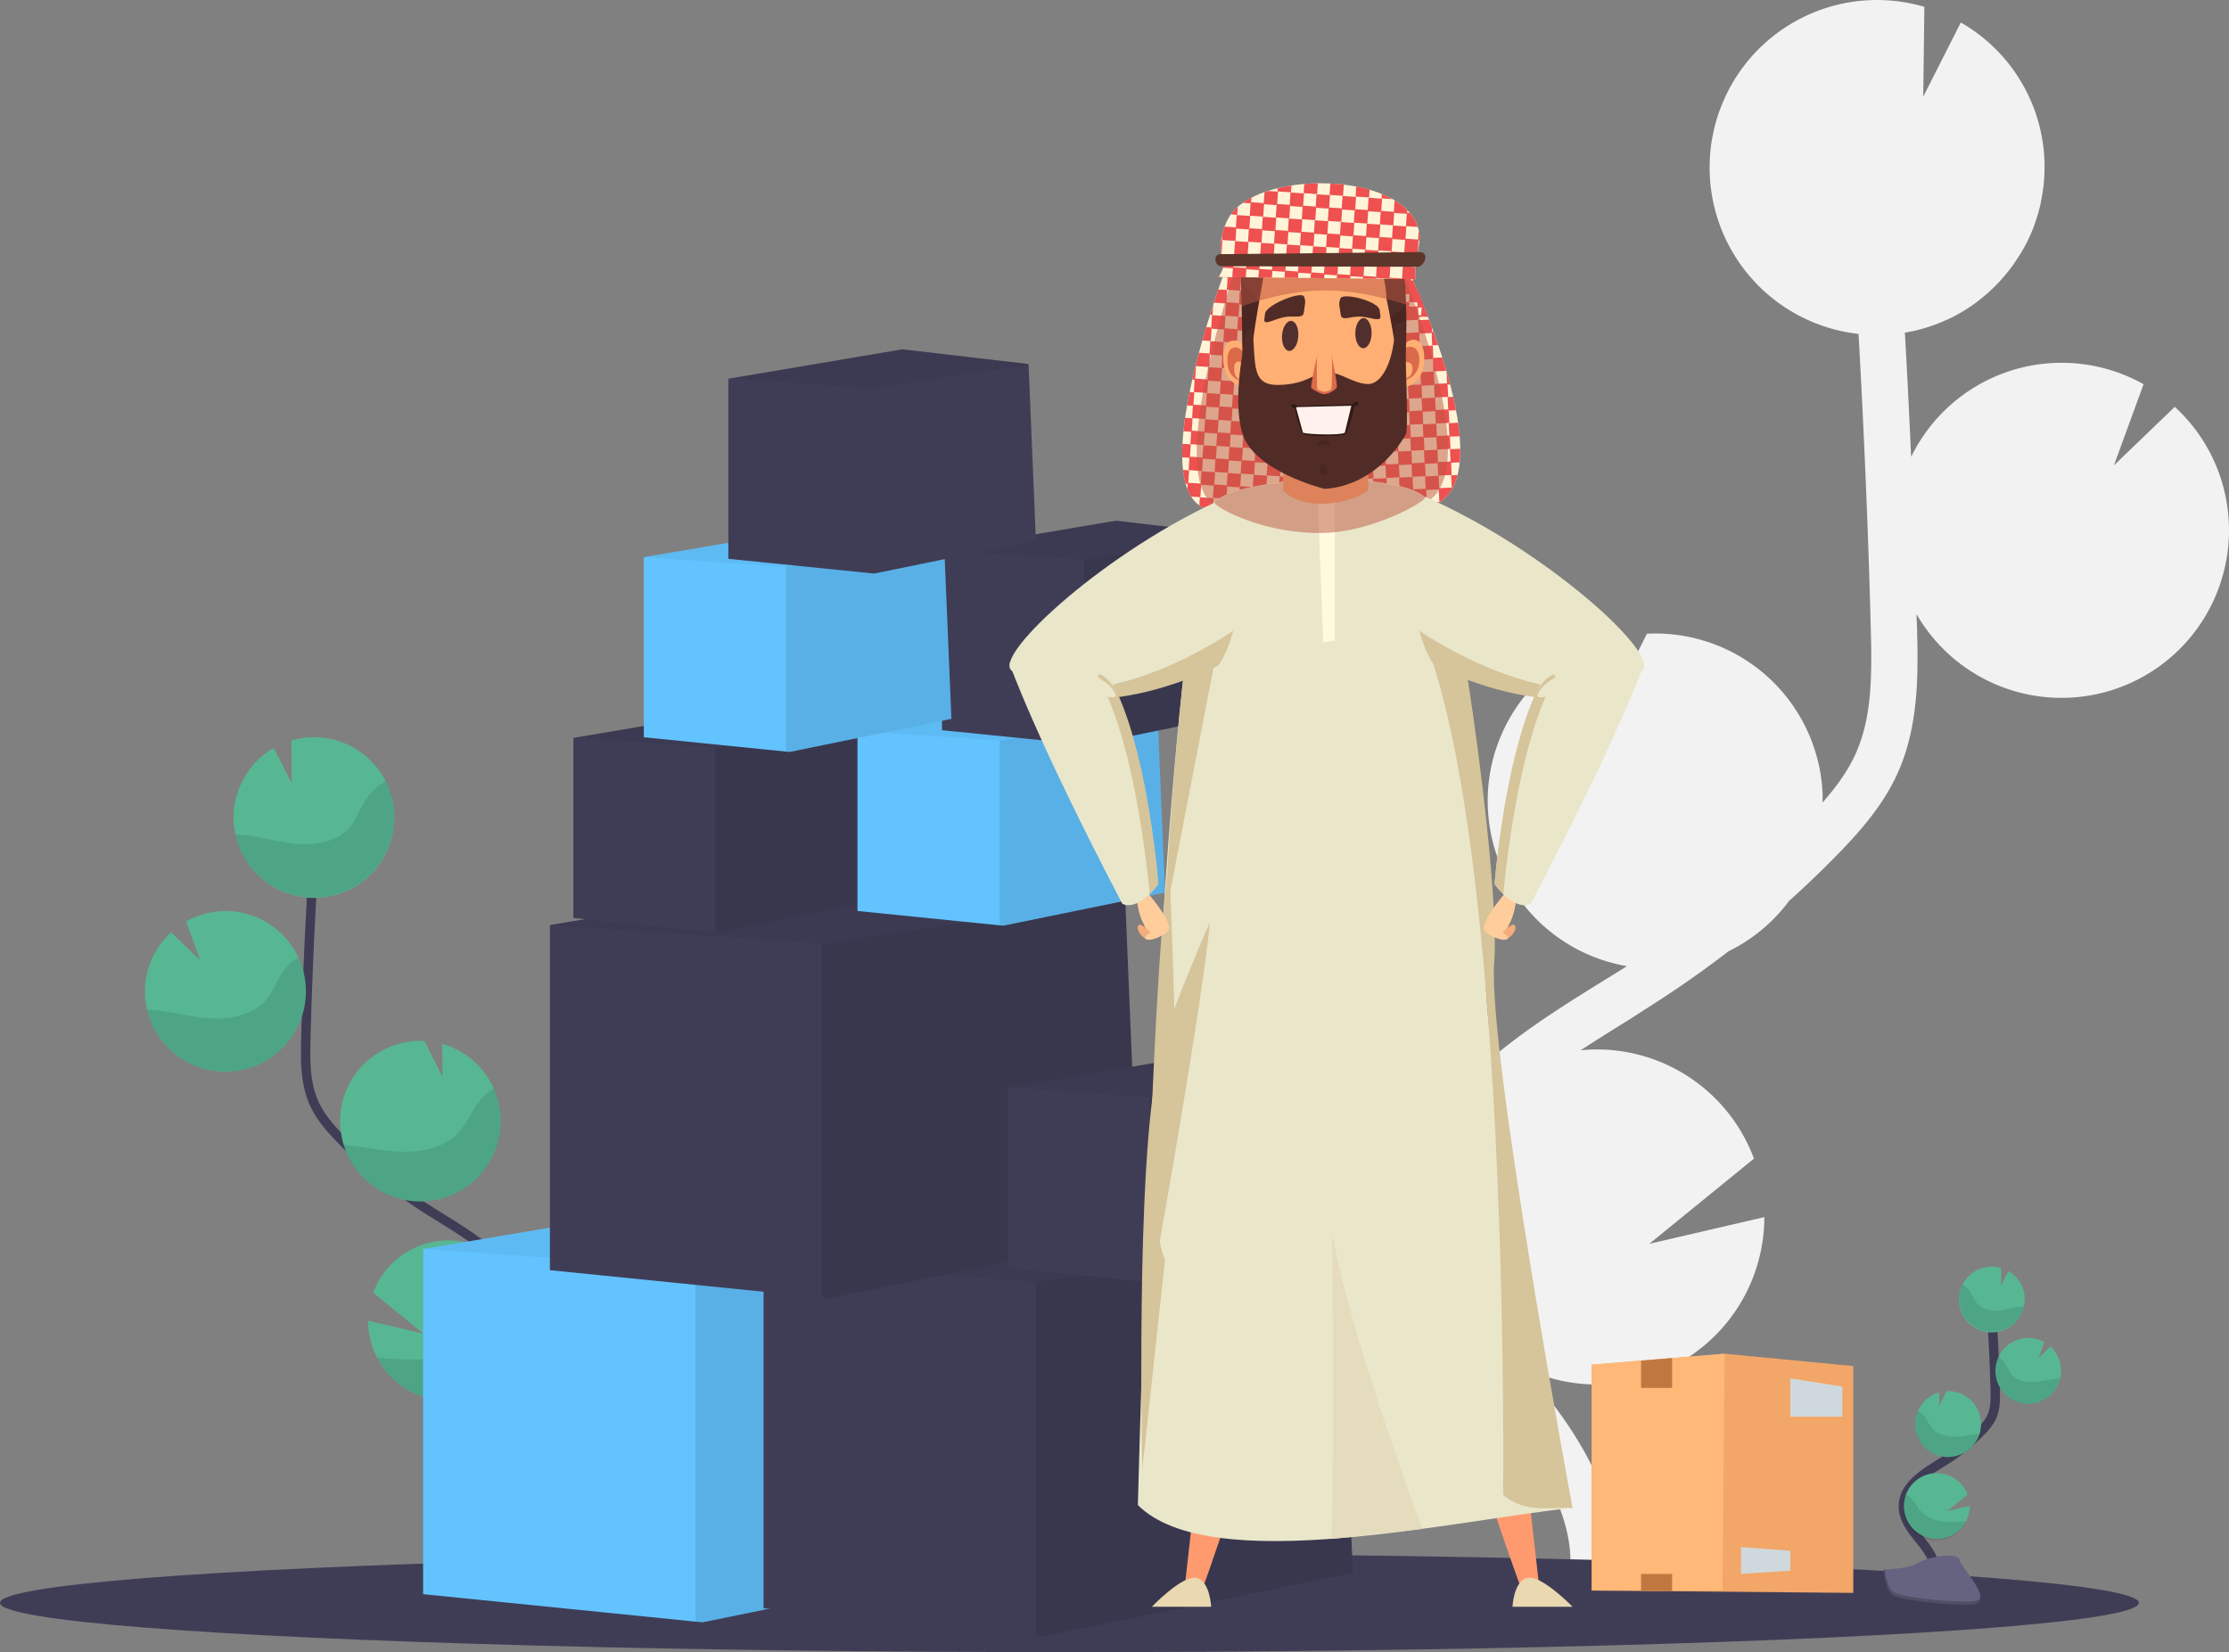<svg xmlns="http://www.w3.org/2000/svg" viewBox="0 0 949.39 703.75"><rect x="0" y="0" width="949.39" height="703.75" fill="#808080" stroke="none"/><defs><style>.cls-1,.cls-10,.cls-6,.cls-8{isolation:isolate;}.cls-2{fill:#f2f2f2;}.cls-3{fill:#3f3d56;}.cls-4{fill:none;stroke:#3f3d56;stroke-miterlimit:10;stroke-width:4px;}.cls-5{fill:#57b793;}.cls-6{opacity:0.1;}.cls-7{fill:#656380;}.cls-8{opacity:0.2;}.cls-9{fill:#63c3ff;}.cls-10{opacity:0.05;}.cls-11{fill:#f2a668;}.cls-12{fill:#ffb878;}.cls-13{fill:#cfd8dc;}.cls-14{fill:#c17840;}.cls-15{fill:#fff4d7;}.cls-16{fill:#ef5050;}.cls-17{fill:#bc5642;opacity:0.5;mix-blend-mode:multiply;}.cls-18{fill:#fff9de;}.cls-19{fill:#ff9a6e;}.cls-20{fill:#ead8b0;}.cls-21{fill:#eae6ca;}.cls-22{fill:#d6c49a;}.cls-23{fill:#e5dbbd;}.cls-24{fill:#ffaf73;}.cls-25{fill:#f4ad7d;}.cls-26{fill:#ffcd9c;}.cls-27{fill:#db6a4b;}.cls-28{fill:#512c27;}.cls-29{fill:#492622;}.cls-30{fill:#301a12;}.cls-31{fill:#fff2ee;}.cls-32{fill:#512f2f;}.cls-33{fill:#5b362a;}</style></defs><g class="cls-1"><g id="ab82d996-d758-4a94-9ad9-9e4bd5f70489"><path class="cls-2" d="M683.32,417.43l7.47-4.61c.71-.45,1.41-.93,2.13-1.38a71.36,71.36,0,0,1-59.18-67,70.56,70.56,0,0,1,6.16-32.5,71.46,71.46,0,0,1,45.81-39.52l-.37,29.4,16.15-32h.2a71.34,71.34,0,0,1,74.59,67.93h0c.06,1.36,0,2.7,0,4,5.62-6.41,10.72-13.28,14.1-20.81,6.84-15.25,7-32.52,6.43-53.51-1.08-41.6-2.87-83.51-5.21-125.3a71.31,71.31,0,0,1-63.35-67.49c-.1-2.19-.07-4.34,0-6.48a10.72,10.72,0,0,1,.08-1.6c.14-2.07.33-4.12.65-6.14a5.84,5.84,0,0,1,.18-1c.29-1.71.64-3.41,1.05-5.08.16-.62.31-1.25.48-1.87a54,54,0,0,1,1.69-5.38c.21-.59.46-1.16.68-1.74.51-1.3,1.06-2.58,1.64-3.85.31-.67.61-1.33.94-2,.08-.17.15-.34.24-.51h0A71.28,71.28,0,0,1,819.64,2.82l-.48,38.26,16-31.6a70.91,70.91,0,0,1,34,76.87h.08c-.11.51-.27,1-.39,1.5-.22.94-.46,1.87-.72,2.8-.34,1.19-.72,2.36-1.11,3.53-.3.87-.59,1.76-.92,2.62-.48,1.26-1,2.49-1.58,3.72-.32.72-.61,1.45-1,2.16q-1.37,2.76-3,5.4c-.37.61-.79,1.19-1.18,1.8-.76,1.18-1.53,2.35-2.36,3.49-.51.7-1.06,1.37-1.6,2.06-.78,1-1.58,2-2.41,2.91-.59.67-1.19,1.33-1.81,2-.87.92-1.77,1.81-2.7,2.69-.61.59-1.23,1.18-1.87,1.74-1.05.93-2.15,1.82-3.26,2.69-.56.44-1.1.9-1.68,1.32q-2.53,1.88-5.23,3.53c-.34.2-.7.37-1,.57-1.5.89-3,1.72-4.61,2.5-.67.33-1.37.62-2.06.93-1.29.58-2.59,1.14-3.92,1.65-.77.29-1.56.56-2.35.83-1.31.45-2.64.86-4,1.23-.8.22-1.59.44-2.4.63-1.46.35-3,.64-4.45.89a.51.51,0,0,0-.29.06Q812.83,168,814,194.51a71.3,71.3,0,0,1,95.32-32.88c1.25.61,2.47,1.25,3.68,1.93l-12.61,34.55L926.3,173.2a71.11,71.11,0,0,1,23,49.26,69.85,69.85,0,0,1-1.81,19.65,71.31,71.31,0,0,1-131.17,19.43c0,1.79.13,3.59.18,5.38.47,18.52,1.06,41.56-8.17,62.14C802.08,343,792,354.34,782.06,364.49c-6.47,6.61-13.18,13-20.06,19.19a71.26,71.26,0,0,1-25.76,21.42q-16.95,13.06-35.1,24.46l-7.35,4.74c-6.79,4.21-13.75,8.53-20.58,13,1.2-.12,2.39-.25,3.61-.3a71.38,71.38,0,0,1,70.24,46.43l-44.58,36.29,49-11.37A71.37,71.37,0,0,1,649.2,582.6c1.1,1.38,2.21,2.75,3.31,4.12,2.19,2.73,4.37,5.44,6.5,8.13,29,36.73,37.08,71.61,22.71,98.2l-17.46-9.44c14-25.88-7-59-20.83-76.46-2.09-2.64-4.23-5.3-6.39-8-18.53-23-39.53-49.12-39-81.13C598.79,469.82,645.68,440.75,683.32,417.43Z" transform="translate(0 0.1)"/><ellipse class="cls-3" cx="455.5" cy="682.75" rx="455.5" ry="21"/><path class="cls-4" d="M823.49,674.82c3-5.51-.4-12.26-4.28-17.18s-8.61-10-8.51-16.29c.14-9,9.69-14.31,17.33-19.08a84.38,84.38,0,0,0,15.55-12.51,22.79,22.79,0,0,0,4.79-6.4c1.57-3.52,1.53-7.52,1.43-11.38q-.49-19.26-1.9-38.48" transform="translate(0 0.1)"/><path class="cls-5" d="M862.41,552.82a14.06,14.06,0,0,0-7-11.5l-3.14,6.22.09-7.52a14,14,0,1,0,10,12.8h0Z" transform="translate(0 0.1)"/><path class="cls-5" d="M837.38,647.82a14,14,0,1,1,.67-11.3l-8.76,7.13,9.64-2.24A14,14,0,0,1,837.38,647.82Z" transform="translate(0 0.1)"/><path class="cls-5" d="M830.45,620.53a14,14,0,0,1-14.66-13.31v-.06a13.76,13.76,0,0,1,1.21-6.39,14,14,0,0,1,9-7.78l-.07,5.79,3.18-6.3h0a14,14,0,0,1,1.31,28Z" transform="translate(0 0.1)"/><path class="cls-5" d="M864.52,597.82a14,14,0,1,1,6.2-26.22l-2.48,6.8,5.1-4.9a14,14,0,0,1-8.82,24.32Z" transform="translate(0 0.1)"/><path class="cls-6" d="M860.52,556.52c-3.24.36-6.39,1.37-9.64,1.57s-6.82-.58-8.88-3.11c-1.11-1.36-1.66-3.08-2.6-4.56a10.05,10.05,0,0,0-3.53-3.33,14,14,0,1,0,25.26,12.08,14.16,14.16,0,0,0,1-2.76C861.57,556.43,861,556.47,860.52,556.52Z" transform="translate(0 0.1)"/><path class="cls-6" d="M864.52,597.82a14,14,0,0,1-13.35-20,10.4,10.4,0,0,1,2.82,2.83c1,1.51,1.6,3.25,2.78,4.64,2.18,2.57,5.92,3.41,9.31,3.25s6.65-1.11,10-1.42c.46,0,.94-.08,1.41-.09A14,14,0,0,1,864.52,597.82Z" transform="translate(0 0.1)"/><path class="cls-6" d="M830.45,620.53a14,14,0,0,1-14.66-13.31v-.06a13.76,13.76,0,0,1,1.21-6.39,11.62,11.62,0,0,1,3,2.85c1.09,1.54,1.77,3.31,3,4.73,2.37,2.64,6.35,3.57,9.94,3.48s6.82-.93,10.28-1.19A14.06,14.06,0,0,1,830.45,620.53Z" transform="translate(0 0.1)"/><path class="cls-6" d="M837.38,647.82a14,14,0,1,1-25.59-11.5,14.66,14.66,0,0,1,3.08,2.75c1.33,1.63,2.21,3.47,3.76,5,2.87,2.81,7.5,4,11.62,4.08A60.67,60.67,0,0,0,837.38,647.82Z" transform="translate(0 0.1)"/><path class="cls-7" d="M802.33,668.47s11.07-.34,14.41-2.72,17-5.22,17.87-1.4,16.65,19,4.14,19.06-29.06-2-32.39-4S802.33,668.47,802.33,668.47Z" transform="translate(0 0.1)"/><path class="cls-8" d="M839,682.08c-12.5.1-29.06-2-32.39-4-2.53-1.54-3.55-7.09-3.88-9.65h-.37s.7,8.93,4,11,19.88,4.08,32.39,4c3.61,0,4.86-1.32,4.79-3.22C843,681.34,841.66,682.06,839,682.08Z" transform="translate(0 0.1)"/><path class="cls-4" d="M194.41,644c-7.26-13.44,1-29.9,10.44-41.88s21-24.44,20.75-39.71c-.36-21.94-23.64-34.89-42.24-46.52a206.62,206.62,0,0,1-37.93-30.49c-4.57-4.67-9-9.65-11.66-15.61-3.84-8.58-3.74-18.33-3.49-27.73q1.2-47,4.64-93.82" transform="translate(0 0.1)"/><path class="cls-5" d="M99.55,346.5a34.22,34.22,0,0,1,17.08-28l7.66,15.15-.23-18.34a34.22,34.22,0,1,1-24.51,31.22Z" transform="translate(0 0.1)"/><path class="cls-5" d="M160.57,578.06a34.2,34.2,0,0,0,64.59-14,33.73,33.73,0,0,0-2.23-13.88,34.22,34.22,0,0,0-64,.37l21.37,17.38-23.51-5.47A33.86,33.86,0,0,0,160.57,578.06Z" transform="translate(0 0.1)"/><path class="cls-5" d="M177.46,511.64a34.22,34.22,0,0,0,10.85-67.12l.18,14.09-7.7-15.33h-.09a34.22,34.22,0,0,0-3.19,68.37h0Z" transform="translate(0 0.1)"/><path class="cls-5" d="M94.4,456.37a34.22,34.22,0,1,0-15.12-64l6,16.57L72.89,397a34.08,34.08,0,0,0-11.1,23.62,33.15,33.15,0,0,0,.87,9.42A34.2,34.2,0,0,0,94.4,456.37Z" transform="translate(0 0.1)"/><path class="cls-6" d="M104.15,355.62c7.9.87,15.58,3.32,23.5,3.81s16.63-1.4,21.64-7.56c2.7-3.32,4.05-7.52,6.33-11.14a24.28,24.28,0,0,1,8.62-8.11,34.22,34.22,0,1,1-64,22.71C101.57,355.39,102.87,355.48,104.15,355.62Z" transform="translate(0 0.1)"/><path class="cls-6" d="M94.4,456.37A34.24,34.24,0,0,0,127,407.57a25.31,25.31,0,0,0-6.88,6.88c-2.44,3.68-3.91,7.93-6.78,11.31C108,432,98.86,434.07,90.6,433.7S74.37,431,66.15,430.22c-1.14-.1-2.3-.18-3.45-.21A34.21,34.21,0,0,0,94.4,456.37Z" transform="translate(0 0.1)"/><path class="cls-6" d="M177.46,511.64a34.21,34.21,0,0,0,32.82-48.17,27.51,27.51,0,0,0-7.23,7c-2.66,3.75-4.32,8.07-7.43,11.53-5.77,6.43-15.47,8.7-24.22,8.49-8.47-.18-16.63-2.26-25.05-2.91A34.24,34.24,0,0,0,177.46,511.64Z" transform="translate(0 0.1)"/><path class="cls-6" d="M160.57,578.06a34.2,34.2,0,0,0,64.59-14,33.73,33.73,0,0,0-2.23-13.88,34.14,34.14,0,0,0-7.5,6.69c-3.25,4-5.4,8.46-9.16,12.16-7,6.86-18.29,9.7-28.34,10A145.93,145.93,0,0,1,160.57,578.06Z" transform="translate(0 0.1)"/><polygon class="cls-9" points="431.22 664.05 299.22 691.05 296.22 690.75 180.22 679.05 180.22 532.05 322.22 508.05 425.22 520.05 425.25 520.7 425.26 521.02 431.22 664.05"/><polygon class="cls-6" points="431.22 664.05 299.22 691.05 296.22 690.75 296.22 540.05 425.25 520.7 431.22 664.05"/><polygon class="cls-10" points="425.26 521.02 425.22 521.05 296.22 540.05 180.22 532.05 322.22 508.05 425.22 520.05 425.25 520.7 425.26 521.02"/><polygon class="cls-3" points="576.22 670.05 444.22 697.05 441.22 696.75 325.22 685.05 325.22 538.05 467.22 514.05 570.22 526.05 570.25 526.7 570.26 527.02 576.22 670.05"/><polygon class="cls-6" points="576.22 670.05 444.22 697.05 441.22 696.75 441.22 546.05 570.25 526.7 576.22 670.05"/><polygon class="cls-10" points="570.26 527.02 570.22 527.05 441.22 546.05 325.22 538.05 467.22 514.05 570.22 526.05 570.25 526.7 570.26 527.02"/><polygon class="cls-3" points="485.22 526.05 353.22 553.05 350.22 552.75 234.22 541.05 234.22 394.05 376.22 370.05 479.22 382.05 479.25 382.7 479.26 383.02 485.22 526.05"/><polygon class="cls-6" points="485.22 526.05 353.22 553.05 350.22 552.75 350.22 402.05 479.25 382.7 485.22 526.05"/><polygon class="cls-10" points="479.26 383.02 479.22 383.05 350.22 402.05 234.22 394.05 376.22 370.05 479.22 382.05 479.25 382.7 479.26 383.02"/><polygon class="cls-3" points="560.22 532.21 491.33 546.31 489.76 546.15 429.22 540.04 429.22 463.32 503.33 450.79 557.09 457.06 557.11 457.4 557.11 457.56 560.22 532.21"/><polygon class="cls-6" points="560.22 532.21 491.33 546.31 489.76 546.15 489.76 467.5 557.11 457.4 560.22 532.21"/><polygon class="cls-10" points="557.11 457.56 557.09 457.58 489.76 467.5 429.22 463.32 503.33 450.79 557.09 457.06 557.11 457.4 557.11 457.56"/><polygon class="cls-3" points="375.22 383.21 306.33 397.3 304.76 397.15 244.22 391.04 244.22 314.32 318.33 301.79 372.09 308.06 372.11 308.4 372.11 308.56 375.22 383.21"/><polygon class="cls-6" points="375.22 383.21 306.33 397.3 304.76 397.15 304.76 318.5 372.11 308.4 375.22 383.21"/><polygon class="cls-10" points="372.11 308.56 372.09 308.58 304.76 318.5 244.22 314.32 318.33 301.79 372.09 308.06 372.11 308.4 372.11 308.56"/><polygon class="cls-9" points="496.22 380.21 427.33 394.3 425.76 394.15 365.22 388.04 365.22 311.32 439.33 298.79 493.09 305.06 493.11 305.4 493.11 305.56 496.22 380.21"/><polygon class="cls-6" points="496.22 380.21 427.33 394.3 425.76 394.15 425.76 315.5 493.11 305.4 496.22 380.21"/><polygon class="cls-10" points="493.11 305.56 493.09 305.58 425.76 315.5 365.22 311.32 439.33 298.79 493.09 305.06 493.11 305.4 493.11 305.56"/><polygon class="cls-3" points="532.22 303.21 463.33 317.3 461.76 317.15 401.22 311.04 401.22 234.32 475.33 221.79 529.09 228.06 529.11 228.4 529.11 228.56 532.22 303.21"/><polygon class="cls-6" points="532.22 303.21 463.33 317.3 461.76 317.15 461.76 238.5 529.11 228.4 532.22 303.21"/><polygon class="cls-10" points="529.11 228.56 529.09 228.58 461.76 238.5 401.22 234.32 475.33 221.79 529.09 228.06 529.11 228.4 529.11 228.56"/><polygon class="cls-9" points="405.22 306.21 336.33 320.3 334.76 320.15 274.22 314.04 274.22 237.32 348.33 224.79 402.09 231.06 402.11 231.4 402.11 231.56 405.22 306.21"/><polygon class="cls-6" points="405.22 306.21 336.33 320.3 334.76 320.15 334.76 241.5 402.11 231.4 405.22 306.21"/><polygon class="cls-10" points="402.11 231.56 402.09 231.58 334.76 241.5 274.22 237.32 348.33 224.79 402.09 231.06 402.11 231.4 402.11 231.56"/><polygon class="cls-3" points="441.22 230.21 372.33 244.31 370.76 244.15 310.22 238.04 310.22 161.32 384.33 148.79 438.09 155.06 438.11 155.4 438.11 155.56 441.22 230.21"/><polygon class="cls-10" points="438.11 155.56 438.09 155.58 370.76 165.5 310.22 161.32 384.33 148.79 438.09 155.06 438.11 155.4 438.11 155.56"/><polygon class="cls-11" points="677.97 677.51 677.97 581.29 734.54 576.63 789.36 581.88 789.36 678.51 677.97 677.51"/><polygon class="cls-12" points="734.54 576.63 733.67 677.51 677.97 677.51 677.97 581.29 734.54 576.63"/><polygon class="cls-13" points="741.54 670.41 741.54 658.99 762.53 660.55 762.53 669.05 741.54 670.41"/><polygon class="cls-13" points="762.53 587.12 762.53 603.45 784.7 603.45 784.7 590.62 762.53 587.12"/><polygon class="cls-14" points="712.2 578.47 712.2 591.21 698.97 591.21 698.97 579.56 712.2 578.47"/><polygon class="cls-14" points="712.2 677.82 712.2 670.41 698.97 670.41 698.97 677.51 712.2 677.82"/><path class="cls-15" d="M595.81,106.07l-70.52-.39s-39.63,99.68-11.95,110.89c29.48,11.94,78.08,3.11,94-.38C646,207.72,595.81,106.07,595.81,106.07Z" transform="translate(0 0.1)"/><path class="cls-16" d="M505.9,205.5l.21,0,.35-5.24-2.58-.17A36.8,36.8,0,0,0,505,206l.87,0Z" transform="translate(0 0.1)"/><path class="cls-16" d="M506.64,194.42l.21,0,.35-5.24-3.56-.24c-.1,2-.14,3.92-.11,5.76l3.08.21Z" transform="translate(0 0.1)"/><path class="cls-16" d="M507.38,183.33l.21,0,.35-5.23-3.18-.22c-.28,1.94-.52,3.86-.71,5.73l3.3.22Z" transform="translate(0 0.1)"/><path class="cls-16" d="M508.13,172.25h.2l.35-5.23-2-.13q-.58,2.86-1.08,5.7l2.48.16Z" transform="translate(0 0.1)"/><path class="cls-16" d="M508.87,161.16l.21,0,.35-5.24h-.25q-.71,2.83-1.35,5.68l1,.07Z" transform="translate(0 0.1)"/><path class="cls-16" d="M511.62,206.4l-.21,0,0-.51-5.33-.35-.21,0,0,.51-.14,2.11a18.87,18.87,0,0,0,1.59,3.25l3.95.26Z" transform="translate(0 0.1)"/><polygon class="cls-16" points="506.61 195.02 506.26 200.26 512.01 200.65 512.36 195.41 512.15 195.4 512.18 194.88 506.85 194.53 506.64 194.51 506.61 195.02"/><polygon class="cls-16" points="507.35 183.95 507 189.18 512.75 189.56 513.1 184.33 512.89 184.31 512.93 183.8 507.59 183.45 507.38 183.43 507.35 183.95"/><polygon class="cls-16" points="508.09 172.86 507.74 178.1 513.49 178.48 513.84 173.25 513.64 173.24 513.67 172.72 508.33 172.36 508.13 172.35 508.09 172.86"/><polygon class="cls-16" points="508.83 161.77 508.49 167.01 514.23 167.4 514.58 162.16 514.38 162.15 514.41 161.63 509.07 161.28 508.87 161.26 508.83 161.77"/><path class="cls-16" d="M515,156.22l.35-5.24h-.2l0-.52-4.45-.29c-.1.36-.21.71-.31,1.07-.4,1.49-.78,3-1.16,4.49v.11Z" transform="translate(0 0.1)"/><path class="cls-16" d="M516.07,139.9h-.21l0-.52-2.12-.14c-.55,1.85-1.11,3.74-1.65,5.67l3.59.23Z" transform="translate(0 0.1)"/><path class="cls-16" d="M516.75,129.75c-.45,1.38-.9,2.78-1.35,4.23l1.06.07Z" transform="translate(0 0.1)"/><path class="cls-16" d="M516.45,217.34l.35-5.24-5.75-.38-.23,3.46a12,12,0,0,0,2.52,1.39q1.41.57,2.88,1.08l0-.33Z" transform="translate(0 0.1)"/><polygon class="cls-16" points="511.62 206.5 516.95 206.85 516.99 206.34 517.19 206.35 517.54 201.12 511.79 200.73 511.44 205.97 511.41 206.48 511.62 206.5"/><polygon class="cls-16" points="512.36 195.41 517.69 195.77 517.73 195.25 517.93 195.27 518.28 190.04 512.54 189.66 512.18 194.88 512.15 195.4 512.36 195.41"/><polygon class="cls-16" points="513.1 184.33 518.43 184.69 518.47 184.17 518.67 184.19 519.02 178.96 513.27 178.57 512.93 183.8 512.89 184.31 513.1 184.33"/><polygon class="cls-16" points="513.84 173.25 519.18 173.61 519.21 173.09 519.42 173.1 519.77 167.87 514.02 167.48 513.67 172.72 513.64 173.24 513.84 173.25"/><polygon class="cls-16" points="514.58 162.16 519.92 162.52 519.95 162 520.16 162.02 520.51 156.78 514.76 156.4 514.41 161.63 514.38 162.15 514.58 162.16"/><polygon class="cls-16" points="515.32 151.08 520.66 151.44 520.69 150.93 520.9 150.94 521.25 145.7 515.5 145.32 515.15 150.55 515.12 151.07 515.32 151.08"/><polygon class="cls-16" points="516.07 140 521.4 140.35 521.44 139.84 521.64 139.85 521.99 134.62 516.24 134.24 515.9 139.47 515.86 139.98 516.07 140"/><path class="cls-16" d="M522.18,128.66h.21l.34-5.23-3.8-.26c-.61,1.79-1.24,3.68-1.88,5.65l5.09.34Z" transform="translate(0 0.1)"/><path class="cls-16" d="M522.92,117.57l.21,0,.35-5.24-.7,0c-.6,1.64-1.29,3.53-2,5.65l2.14.14Z" transform="translate(0 0.1)"/><path class="cls-16" d="M521.75,218.21l0-.51-5.34-.36-.21,0,0,.33c1.83.64,3.72,1.2,5.66,1.7l.08-1.12Z" transform="translate(0 0.1)"/><polygon class="cls-16" points="516.95 206.85 516.6 212.09 522.35 212.47 522.7 207.24 522.49 207.22 522.53 206.71 517.19 206.35 516.99 206.34 516.95 206.85"/><polygon class="cls-16" points="517.69 195.77 517.34 201 523.09 201.39 523.44 196.15 523.24 196.14 523.27 195.62 517.93 195.27 517.73 195.25 517.69 195.77"/><polygon class="cls-16" points="518.43 184.69 518.09 189.92 523.83 190.31 524.18 185.07 523.98 185.06 524.01 184.55 518.67 184.19 518.47 184.17 518.43 184.69"/><polygon class="cls-16" points="519.18 173.61 518.83 178.84 524.58 179.22 524.93 173.99 524.72 173.97 524.75 173.45 519.42 173.1 519.21 173.09 519.18 173.61"/><polygon class="cls-16" points="519.92 162.52 519.57 167.75 525.31 168.14 525.67 162.9 525.46 162.89 525.49 162.38 520.16 162.02 519.95 162 519.92 162.52"/><polygon class="cls-16" points="520.66 151.44 520.31 156.67 526.06 157.05 526.41 151.82 526.2 151.81 526.23 151.3 520.9 150.94 520.69 150.93 520.66 151.44"/><polygon class="cls-16" points="521.4 140.35 521.05 145.59 526.8 145.97 527.15 140.74 526.94 140.72 526.98 140.21 521.64 139.85 521.44 139.84 521.4 140.35"/><polygon class="cls-16" points="527.72 129.13 522.39 128.77 522.18 128.76 522.14 129.27 521.79 134.5 527.54 134.89 527.89 129.65 527.69 129.64 527.72 129.13"/><polygon class="cls-16" points="528.46 118.05 523.13 117.68 522.92 117.67 522.89 118.19 522.53 123.42 528.28 123.81 528.63 118.57 528.43 118.56 528.46 118.05"/><polygon class="cls-16" points="521.96 218.33 527.29 218.68 527.33 218.16 527.53 218.18 527.88 212.94 522.14 212.56 521.78 217.8 521.75 218.31 521.96 218.33"/><polygon class="cls-16" points="522.7 207.24 528.03 207.59 528.07 207.08 528.27 207.09 528.63 201.86 522.88 201.48 522.53 206.71 522.49 207.22 522.7 207.24"/><polygon class="cls-16" points="523.44 196.15 528.78 196.51 528.81 196 529.02 196 529.37 190.78 523.62 190.39 523.27 195.62 523.24 196.14 523.44 196.15"/><polygon class="cls-16" points="524.18 185.07 529.52 185.43 529.55 184.91 529.76 184.92 530.11 179.7 524.36 179.31 524.01 184.55 523.98 185.06 524.18 185.07"/><polygon class="cls-16" points="524.93 173.99 530.26 174.35 530.3 173.83 530.5 173.84 530.85 168.62 525.1 168.23 524.75 173.45 524.72 173.97 524.93 173.99"/><polygon class="cls-16" points="525.67 162.9 531 163.26 531.04 162.75 531.24 162.76 531.59 157.53 525.84 157.14 525.49 162.38 525.46 162.89 525.67 162.9"/><polygon class="cls-16" points="526.41 151.82 531.74 152.18 531.78 151.67 531.99 151.68 532.33 146.44 526.59 146.06 526.23 151.3 526.2 151.81 526.41 151.82"/><polygon class="cls-16" points="527.15 140.74 532.49 141.1 532.52 140.58 532.73 140.59 533.08 135.36 527.33 134.97 526.98 140.21 526.94 140.72 527.15 140.74"/><polygon class="cls-16" points="533.47 129.51 533.82 124.28 528.07 123.89 527.72 129.13 527.69 129.64 527.89 129.65 533.23 130.02 533.26 129.5 533.47 129.51"/><polygon class="cls-16" points="534.21 118.43 534.56 113.19 528.81 112.81 528.46 118.05 528.43 118.56 528.63 118.57 533.97 118.93 534 118.42 534.21 118.43"/><path class="cls-16" d="M532.84,219l0-.51-5.34-.36h-.2l0,.51-.13,1.93q2.82.54,5.71.93L533,219Z" transform="translate(0 0.1)"/><polygon class="cls-16" points="528.03 207.59 527.68 212.83 533.43 213.21 533.78 207.97 533.58 207.96 533.61 207.45 528.27 207.09 528.07 207.08 528.03 207.59"/><polygon class="cls-16" points="528.78 196.51 528.43 201.74 534.17 202.13 534.53 196.9 534.32 196.88 534.35 196.37 529.02 196 528.81 196 528.78 196.51"/><polygon class="cls-16" points="529.52 185.43 529.17 190.66 534.92 191.05 535.27 185.81 535.06 185.8 535.1 185.28 529.76 184.92 529.55 184.91 529.52 185.43"/><polygon class="cls-16" points="530.26 174.35 529.91 179.58 535.66 179.97 536.01 174.73 535.8 174.72 535.84 174.21 530.5 173.84 530.3 173.83 530.26 174.35"/><polygon class="cls-16" points="531 163.26 530.65 168.49 536.4 168.88 536.75 163.64 536.54 163.63 536.58 163.11 531.24 162.76 531.04 162.75 531 163.26"/><polygon class="cls-16" points="531.74 152.18 531.39 157.41 537.14 157.79 537.49 152.56 537.29 152.55 537.32 152.03 531.99 151.68 531.78 151.67 531.74 152.18"/><polygon class="cls-16" points="532.49 141.1 532.14 146.33 537.88 146.71 538.23 141.48 538.03 141.47 538.06 140.95 532.73 140.59 532.52 140.58 532.49 141.1"/><polygon class="cls-16" points="538.8 129.87 533.47 129.51 533.26 129.5 533.23 130.02 532.87 135.25 538.63 135.63 538.98 130.4 538.77 130.38 538.8 129.87"/><polygon class="cls-16" points="539.55 118.79 534.21 118.43 534 118.42 533.97 118.93 533.62 124.16 539.36 124.55 539.72 119.31 539.51 119.3 539.55 118.79"/><polygon class="cls-16" points="533.04 219.07 538.38 219.42 538.41 218.91 538.61 218.92 538.97 213.69 533.22 213.3 532.87 218.53 532.84 219.05 533.04 219.07"/><polygon class="cls-16" points="533.78 207.97 539.12 208.33 539.15 207.82 539.36 207.84 539.71 202.6 533.96 202.22 533.61 207.45 533.58 207.96 533.78 207.97"/><polygon class="cls-16" points="534.53 196.9 539.86 197.26 539.9 196.74 540.1 196.75 540.45 191.52 534.7 191.13 534.35 196.37 534.32 196.88 534.53 196.9"/><polygon class="cls-16" points="535.27 185.81 540.61 186.17 540.64 185.66 540.84 185.67 541.19 180.44 535.44 180.06 535.1 185.28 535.06 185.8 535.27 185.81"/><polygon class="cls-16" points="536.01 174.73 541.34 175.09 541.38 174.58 541.58 174.59 541.93 169.36 536.19 168.97 535.84 174.21 535.8 174.72 536.01 174.73"/><polygon class="cls-16" points="536.75 163.64 542.09 164 542.12 163.49 542.32 163.5 542.68 158.27 536.93 157.88 536.58 163.11 536.54 163.63 536.75 163.64"/><polygon class="cls-16" points="537.49 152.56 542.83 152.92 542.86 152.41 543.07 152.42 543.42 147.19 537.67 146.8 537.32 152.03 537.29 152.55 537.49 152.56"/><polygon class="cls-16" points="538.23 141.48 543.57 141.84 543.6 141.32 543.81 141.34 544.16 136.1 538.41 135.71 538.06 140.95 538.03 141.47 538.23 141.48"/><polygon class="cls-16" points="544.55 130.25 544.9 125.02 539.15 124.64 538.8 129.87 538.77 130.38 538.98 130.4 544.31 130.76 544.35 130.24 544.55 130.25"/><polygon class="cls-16" points="545.29 119.17 545.64 113.94 539.89 113.55 539.55 118.79 539.51 119.3 539.72 119.31 545.05 119.67 545.09 119.16 545.29 119.17"/><path class="cls-16" d="M543.92,219.69l0-.51-5.34-.36h-.2l0,.51L538.2,222c1.89.17,3.81.29,5.74.38l.18-2.72Z" transform="translate(0 0.1)"/><polygon class="cls-16" points="539.12 208.33 538.77 213.57 544.51 213.95 544.87 208.72 544.66 208.71 544.69 208.19 539.36 207.84 539.15 207.82 539.12 208.33"/><polygon class="cls-16" points="539.86 197.26 539.51 202.49 545.26 202.87 545.61 197.64 545.4 197.63 545.43 197.11 540.1 196.75 539.9 196.74 539.86 197.26"/><polygon class="cls-16" points="540.61 186.17 540.25 191.41 546 191.79 546.35 186.56 546.14 186.54 546.18 186.02 540.84 185.67 540.64 185.66 540.61 186.17"/><polygon class="cls-16" points="541.34 175.09 540.99 180.32 546.74 180.71 547.09 175.47 546.88 175.46 546.92 174.95 541.58 174.59 541.38 174.58 541.34 175.09"/><polygon class="cls-16" points="542.09 164 541.73 169.24 547.48 169.63 547.83 164.39 547.63 164.37 547.66 163.86 542.32 163.5 542.12 163.49 542.09 164"/><polygon class="cls-16" points="542.83 152.92 542.48 158.15 548.23 158.54 548.58 153.31 548.37 153.29 548.4 152.78 543.07 152.42 542.86 152.41 542.83 152.92"/><polygon class="cls-16" points="543.57 141.84 543.22 147.07 548.97 147.46 549.31 142.22 549.11 142.21 549.14 141.7 543.81 141.34 543.6 141.32 543.57 141.84"/><polygon class="cls-16" points="549.88 130.62 544.55 130.25 544.35 130.24 544.31 130.76 543.96 135.99 549.71 136.38 550.06 131.14 549.85 131.12 549.88 130.62"/><polygon class="cls-16" points="550.63 119.53 545.29 119.17 545.09 119.16 545.05 119.67 544.7 124.91 550.45 125.29 550.8 120.06 550.59 120.04 550.63 119.53"/><path class="cls-16" d="M544.12,219.7l3.75.26q.28-2.88.6-5.74l-4.17-.28-.35,5.24,0,.51Z" transform="translate(0 0.1)"/><path class="cls-16" d="M544.87,208.62l4.21.28q.34-2.86.71-5.72l-4.75-.32-.35,5.24,0,.51Z" transform="translate(0 0.1)"/><path class="cls-16" d="M545.61,197.54l4.89.32q.39-2.88.81-5.71l-5.52-.37-.36,5.23,0,.52Z" transform="translate(0 0.1)"/><polygon class="cls-16" points="546.35 186.56 551.69 186.91 551.72 186.4 551.92 186.41 552.27 181.18 546.53 180.79 546.18 186.02 546.14 186.54 546.35 186.56"/><polygon class="cls-16" points="547.09 175.47 552.43 175.82 552.46 175.31 552.67 175.33 553.02 170.1 547.27 169.71 546.92 174.95 546.88 175.46 547.09 175.47"/><polygon class="cls-16" points="547.83 164.39 553.17 164.75 553.2 164.22 553.41 164.24 553.76 159.01 548.01 158.62 547.66 163.86 547.63 164.37 547.83 164.39"/><polygon class="cls-16" points="548.58 153.31 553.91 153.66 553.94 153.15 554.15 153.16 554.5 147.93 548.75 147.54 548.4 152.78 548.37 153.29 548.58 153.31"/><polygon class="cls-16" points="549.31 142.22 554.65 142.58 554.69 142.07 554.89 142.08 555.24 136.84 549.49 136.46 549.14 141.7 549.11 142.21 549.31 142.22"/><polygon class="cls-16" points="555.63 131 555.99 125.76 550.24 125.38 549.88 130.62 549.85 131.12 550.06 131.14 555.39 131.49 555.43 130.98 555.63 131"/><polygon class="cls-16" points="556.37 119.91 556.73 114.68 550.98 114.29 550.63 119.53 550.59 120.04 550.8 120.06 556.13 120.41 556.17 119.9 556.37 119.91"/><path class="cls-16" d="M551.69,186.81l-.35,5.14q.42-2.83.85-5.62l-.26,0h-.21Z" transform="translate(0 0.1)"/><path class="cls-16" d="M552.43,175.73l-.35,5.23,1,.07c.32-1.94.65-3.83,1-5.71l-1.36-.09-.21,0Z" transform="translate(0 0.1)"/><path class="cls-16" d="M553.17,164.65l-.35,5.23L555,170c.36-1.94.73-3.83,1.1-5.69l-2.68-.18-.21,0Z" transform="translate(0 0.1)"/><path class="cls-16" d="M553.91,153.56l-.35,5.23,3.61.25q.62-2.92,1.23-5.69l-4.25-.29h-.21Z" transform="translate(0 0.1)"/><path class="cls-16" d="M554.65,142.48l-.35,5.23,5.32.36c.2-.82.39-1.6.59-2.4l.19-2.8-.2,0,0-.51-5.34-.36h-.2Z" transform="translate(0 0.1)"/><polygon class="cls-16" points="560.97 131.35 555.63 131 555.43 130.98 555.39 131.49 555.04 136.73 560.79 137.12 561.14 131.88 560.93 131.87 560.97 131.35"/><polygon class="cls-16" points="561.71 120.27 556.37 119.91 556.17 119.9 556.13 120.41 555.78 125.65 561.53 126.03 561.88 120.8 561.68 120.79 561.71 120.27"/><path class="cls-16" d="M560.4,142.87l.51,0c.52-2,1-3.9,1.54-5.67l-1.87-.12-.35,5.23,0,.51Z" transform="translate(0 0.1)"/><polygon class="cls-16" points="566.72 131.74 567.07 126.5 561.32 126.12 560.97 131.35 560.93 131.87 561.14 131.88 566.48 132.23 566.51 131.72 566.72 131.74"/><polygon class="cls-16" points="567.46 120.66 567.81 115.42 562.06 115.03 561.71 120.27 561.68 120.79 561.88 120.8 567.22 121.16 567.25 120.64 567.46 120.66"/><polygon class="cls-16" points="572.05 132.09 566.72 131.74 566.51 131.72 566.48 132.23 566.38 133.62 572.14 133.84 572.22 132.62 572.02 132.61 572.05 132.09"/><polygon class="cls-16" points="572.79 121.01 567.46 120.66 567.25 120.64 567.22 121.16 566.87 126.39 572.62 126.77 572.97 121.53 572.76 121.53 572.79 121.01"/><polygon class="cls-16" points="577.8 132.48 578.15 127.24 572.4 126.86 572.05 132.09 572.02 132.61 572.22 132.62 577.56 132.98 577.6 132.47 577.8 132.48"/><polygon class="cls-16" points="578.54 121.39 578.89 116.16 573.15 115.77 572.79 121.01 572.76 121.53 572.97 121.53 578.3 121.9 578.34 121.38 578.54 121.39"/><polygon class="cls-16" points="583.13 132.84 577.8 132.48 577.6 132.47 577.56 132.98 577.49 134.03 583.25 134.25 583.31 133.37 583.1 133.35 583.13 132.84"/><polygon class="cls-16" points="583.88 121.75 578.54 121.39 578.34 121.38 578.3 121.9 577.95 127.13 583.7 127.51 584.05 122.28 583.85 122.27 583.88 121.75"/><polygon class="cls-16" points="588.88 133.22 589.24 127.98 583.49 127.6 583.13 132.84 583.1 133.35 583.31 133.37 588.65 133.72 588.68 133.21 588.88 133.22"/><polygon class="cls-16" points="589.63 122.14 589.98 116.91 584.23 116.52 583.88 121.75 583.85 122.27 584.05 122.28 589.39 122.64 589.42 122.12 589.63 122.14"/><polygon class="cls-16" points="594.22 133.58 588.88 133.22 588.68 133.21 588.65 133.72 588.6 134.44 594.35 134.65 594.39 134.1 594.18 134.09 594.22 133.58"/><polygon class="cls-16" points="594.96 122.49 589.63 122.14 589.42 122.12 589.39 122.64 589.03 127.87 594.78 128.25 595.13 123.02 594.92 123.01 594.96 122.49"/><polygon class="cls-16" points="599.97 133.96 600.32 128.73 594.57 128.35 594.22 133.58 594.18 134.09 594.39 134.1 599.73 134.46 599.76 133.95 599.97 133.96"/><polygon class="cls-16" points="600.71 122.88 601.06 117.65 595.31 117.26 594.96 122.49 594.92 123.01 595.13 123.02 600.47 123.38 600.5 122.87 600.71 122.88"/><polygon class="cls-16" points="605.3 134.32 599.97 133.96 599.76 133.95 599.73 134.46 599.7 134.85 605.46 135.06 605.48 134.85 605.27 134.84 605.3 134.32"/><path class="cls-16" d="M600.5,122.77l0,.51-.34,5.24,5.75.38h0q-1.26-3.12-2.45-5.93l-2.71-.18Z" transform="translate(0 0.1)"/><path class="cls-16" d="M605.3,134.22l0,.52h.21l2.77.18q-1.18-3.06-2.33-5.93h-.27Z" transform="translate(0 0.1)"/><path class="cls-16" d="M529.15,112.61l.38-5.75-4.58-.31c-.3.77-.79,2-1.42,3.75l-.13,1.92Z" transform="translate(0 0.1)"/><polygon class="cls-16" points="535.08 107.22 535.18 105.84 529.4 105.81 529.33 106.84 535.08 107.22"/><polygon class="cls-16" points="540.61 107.7 534.87 107.31 534.48 113.06 540.23 113.44 540.61 107.7"/><polygon class="cls-16" points="546.16 107.96 546.3 105.9 540.53 105.87 540.42 107.58 546.16 107.96"/><rect class="cls-16" x="545.75" y="108.14" width="5.76" height="5.76" transform="matrix(0.07, -1, 1, 0.07, 401.24, 651.12)"/><polygon class="cls-16" points="557.25 108.71 557.43 105.96 551.66 105.93 551.5 108.32 557.25 108.71"/><polygon class="cls-16" points="562.79 109.18 557.03 108.79 556.65 114.54 562.39 114.93 562.79 109.18"/><polygon class="cls-16" points="568.33 109.45 568.56 106.02 562.79 105.99 562.58 109.06 568.33 109.45"/><rect class="cls-16" x="567.92" y="109.62" width="5.76" height="5.76" transform="translate(420.59 674.65) rotate(-86.19)"/><polygon class="cls-16" points="579.41 110.19 579.69 106.08 573.92 106.05 573.66 109.8 579.41 110.19"/><rect class="cls-16" x="579" y="110.36" width="5.76" height="5.76" transform="translate(430.23 686.42) rotate(-86.19)"/><polygon class="cls-16" points="590.5 110.93 590.82 106.14 585.05 106.11 584.75 110.55 590.5 110.93"/><rect class="cls-16" x="590.09" y="111.11" width="5.76" height="5.76" transform="translate(439.51 698.08) rotate(-86.16)"/><path class="cls-16" d="M598.31,111.36c-1-2.21-1.78-3.81-2.18-4.64l-.3,4.47Z" transform="translate(0 0.1)"/><path class="cls-16" d="M601,117.42l0-.11v.11Z" transform="translate(0 0.1)"/><path class="cls-16" d="M563.38,221.7l0-.52-3,.14-.54,1.13c1.26,0,2.52-.11,3.76-.18l0-.58Z" transform="translate(0 0.1)"/><path class="cls-16" d="M563.28,214.94l-.4.91.44,0Z" transform="translate(0 0.1)"/><polygon class="cls-16" points="563.59 221.79 568.93 221.54 568.9 221.03 569.11 221.02 568.87 215.78 563.12 216.04 563.36 221.28 563.38 221.79 563.59 221.79"/><path class="cls-16" d="M568.61,209.82l-.24-5.24-.8,0q-1.2,3.09-2.37,5.88l3.23-.16,0-.51Z" transform="translate(0 0.1)"/><path class="cls-16" d="M574.48,221.19l0-.51-5.34.24h-.21l0,.51,0,.47c1.94-.15,3.86-.32,5.74-.52v-.2Z" transform="translate(0 0.1)"/><polygon class="cls-16" points="573.95 209.68 568.61 209.92 568.4 209.93 568.43 210.44 568.66 215.69 574.42 215.43 574.18 210.19 573.97 210.2 573.95 209.68"/><path class="cls-16" d="M573.45,198.48l-3.65.17q-.84,2.37-1.7,4.6l.06,1.24,5.76-.26-.24-5.24h-.21Z" transform="translate(0 0.1)"/><path class="cls-16" d="M573.2,188.31c-.5,1.67-1,3.31-1.53,4.9l1.75-.07Z" transform="translate(0 0.1)"/><path class="cls-16" d="M580.21,220.42l-.24-5.24-5.76.26.24,5.24,0,.51h.2L578,221l2-.23,0-.37Z" transform="translate(0 0.1)"/><polygon class="cls-16" points="579.71 209.42 579.47 204.18 573.72 204.44 573.95 209.68 573.97 210.2 574.18 210.19 579.52 209.94 579.5 209.43 579.71 209.42"/><polygon class="cls-16" points="579.2 198.33 578.97 193.09 573.22 193.35 573.45 198.58 573.47 199.1 573.68 199.09 579.02 198.85 579 198.33 579.2 198.33"/><path class="cls-16" d="M578.7,187.13l-.23-5.24-3.52.16c-.52,2-1.07,3.93-1.63,5.84l5.2-.24,0-.51Z" transform="translate(0 0.1)"/><path class="cls-16" d="M578.2,176l-.23-5.24-.43,0c-.39,2-.81,3.91-1.25,5.83l1.73-.09,0-.51Z" transform="translate(0 0.1)"/><path class="cls-16" d="M580,220.43l0,.37c1.51-.18,3-.38,4.46-.57l-4.27.19Z" transform="translate(0 0.1)"/><polygon class="cls-16" points="585.05 209.18 579.71 209.42 579.5 209.43 579.52 209.94 579.76 215.19 585.51 214.93 585.28 209.68 585.07 209.69 585.05 209.18"/><polygon class="cls-16" points="584.55 198.08 579.2 198.33 579 198.33 579.02 198.85 579.26 204.09 585.02 203.82 584.78 198.59 584.57 198.59 584.55 198.08"/><polygon class="cls-16" points="584.04 186.99 578.7 187.22 578.5 187.24 578.52 187.75 578.76 193 584.51 192.73 584.27 187.49 584.07 187.5 584.04 186.99"/><polygon class="cls-16" points="583.54 175.89 578.2 176.13 577.99 176.14 578.02 176.65 578.26 181.89 584.01 181.63 583.77 176.4 583.57 176.4 583.54 175.89"/><path class="cls-16" d="M583,164.7l-4.45.19c-.27,1.68-.56,3.34-.87,5l0,.84,5.75-.26-.24-5.24h-.21Z" transform="translate(0 0.1)"/><path class="cls-16" d="M582.55,153.6l-2.54.11q-.27,2.94-.63,5.8l3.63-.16-.23-5.25h-.21Z" transform="translate(0 0.1)"/><path class="cls-16" d="M582,142.5l-1.55.07a11.45,11.45,0,0,1-1.66,3.59l1.72-.13c0,.78-.09,1.54-.14,2.31l2.1-.09-.24-5.24h-.2Z" transform="translate(0 0.1)"/><path class="cls-16" d="M581.54,131.41l-2.93.12a10.34,10.34,0,0,0,1,2.31,9.37,9.37,0,0,1,1.19,3.37l1.2-.06-.23-5.24h-.22Z" transform="translate(0 0.1)"/><path class="cls-16" d="M585.31,214.94l.23,5.13c2-.28,3.9-.56,5.73-.86l-.2-4.53Z" transform="translate(0 0.1)"/><polygon class="cls-16" points="590.8 208.92 590.57 203.69 584.81 203.94 585.05 209.18 585.07 209.69 585.28 209.68 590.62 209.44 590.6 208.93 590.8 208.92"/><polygon class="cls-16" points="590.3 197.83 590.07 192.59 584.31 192.84 584.55 198.08 584.57 198.59 584.78 198.59 590.12 198.34 590.1 197.83 590.3 197.83"/><polygon class="cls-16" points="589.8 186.72 589.57 181.49 583.81 181.74 584.04 186.99 584.07 187.5 584.27 187.49 589.62 187.25 589.6 186.74 589.8 186.72"/><polygon class="cls-16" points="589.3 175.63 589.07 170.39 583.31 170.65 583.54 175.89 583.57 176.4 583.77 176.4 589.12 176.15 589.09 175.64 589.3 175.63"/><polygon class="cls-16" points="588.8 164.53 588.56 159.29 582.81 159.55 583.04 164.79 583.07 165.31 583.27 165.3 588.61 165.06 588.59 164.55 588.8 164.53"/><polygon class="cls-16" points="588.3 153.44 588.06 148.2 582.3 148.45 582.55 153.69 582.57 154.21 582.78 154.2 588.11 153.96 588.09 153.45 588.3 153.44"/><polygon class="cls-16" points="587.8 142.34 587.56 137.1 581.81 137.36 582.04 142.6 582.07 143.12 582.27 143.1 587.61 142.86 587.59 142.35 587.8 142.34"/><polygon class="cls-16" points="587.3 131.24 587.06 126 581.31 126.26 581.54 131.5 581.56 132.02 581.77 132.01 587.12 131.77 587.09 131.25 587.3 131.24"/><polygon class="cls-16" points="596.14 208.68 590.8 208.92 590.6 208.93 590.62 209.44 590.86 214.68 596.61 214.42 596.38 209.18 596.17 209.19 596.14 208.68"/><polygon class="cls-16" points="595.65 197.59 590.3 197.83 590.1 197.83 590.12 198.34 590.36 203.59 596.11 203.33 595.87 198.09 595.67 198.09 595.65 197.59"/><polygon class="cls-16" points="595.14 186.48 589.8 186.72 589.6 186.74 589.62 187.25 589.86 192.49 595.61 192.23 595.38 186.99 595.17 187 595.14 186.48"/><polygon class="cls-16" points="594.64 175.39 589.3 175.63 589.09 175.64 589.12 176.15 589.35 181.4 595.11 181.13 594.87 175.89 594.67 175.9 594.64 175.39"/><polygon class="cls-16" points="594.14 164.29 588.8 164.53 588.59 164.55 588.61 165.06 588.85 170.29 594.61 170.04 594.37 164.79 594.16 164.81 594.14 164.29"/><polygon class="cls-16" points="593.64 153.19 588.3 153.44 588.09 153.45 588.11 153.96 588.35 159.2 594.11 158.94 593.87 153.7 593.66 153.71 593.64 153.19"/><polygon class="cls-16" points="593.14 142.1 587.8 142.34 587.59 142.35 587.61 142.86 587.85 148.1 593.6 147.84 593.37 142.6 593.16 142.61 593.14 142.1"/><polygon class="cls-16" points="592.64 131.01 587.3 131.24 587.09 131.25 587.12 131.77 587.35 137.01 593.11 136.75 592.87 131.51 592.66 131.52 592.64 131.01"/><path class="cls-16" d="M596.41,214.44l.17,3.88c2.07-.37,4-.73,5.72-1.07l-.13-3.07Z" transform="translate(0 0.1)"/><polygon class="cls-16" points="601.9 208.41 601.66 203.18 595.91 203.44 596.14 208.68 596.17 209.19 596.38 209.18 601.72 208.94 601.69 208.43 601.9 208.41"/><polygon class="cls-16" points="601.4 197.32 601.16 192.09 595.41 192.34 595.65 197.59 595.67 198.09 595.87 198.09 601.22 197.85 601.19 197.33 601.4 197.32"/><polygon class="cls-16" points="600.9 186.22 600.66 180.99 594.91 181.25 595.14 186.48 595.17 187 595.38 186.99 600.72 186.75 600.7 186.24 600.9 186.22"/><polygon class="cls-16" points="600.39 175.13 600.16 169.88 594.4 170.15 594.64 175.39 594.67 175.9 594.87 175.89 600.22 175.65 600.19 175.14 600.39 175.13"/><polygon class="cls-16" points="599.9 164.03 599.66 158.79 593.91 159.05 594.14 164.29 594.16 164.81 594.37 164.79 599.71 164.56 599.69 164.04 599.9 164.03"/><polygon class="cls-16" points="599.4 152.93 599.16 147.7 593.41 147.95 593.64 153.19 593.66 153.71 593.87 153.7 599.21 153.46 599.19 152.94 599.4 152.93"/><polygon class="cls-16" points="598.9 141.84 598.66 136.6 592.9 136.86 593.14 142.1 593.16 142.61 593.37 142.6 598.71 142.37 598.69 141.85 598.9 141.84"/><polygon class="cls-16" points="598.39 130.74 598.16 125.5 592.4 125.76 592.64 131.01 592.66 131.52 592.87 131.51 598.21 131.27 598.19 130.75 598.39 130.74"/><polygon class="cls-16" points="607.24 208.18 601.9 208.41 601.69 208.43 601.72 208.94 601.96 214.18 607.71 213.93 607.48 208.69 607.26 208.69 607.24 208.18"/><polygon class="cls-16" points="606.74 197.08 601.4 197.32 601.19 197.33 601.22 197.85 601.45 203.09 607.21 202.83 606.97 197.58 606.76 197.6 606.74 197.08"/><polygon class="cls-16" points="606.24 185.99 600.9 186.22 600.7 186.24 600.72 186.75 600.95 191.99 606.71 191.73 606.47 186.49 606.27 186.5 606.24 185.99"/><polygon class="cls-16" points="605.74 174.88 600.39 175.13 600.19 175.14 600.22 175.65 600.45 180.89 606.2 180.64 605.97 175.39 605.76 175.4 605.74 174.88"/><polygon class="cls-16" points="605.24 163.79 599.9 164.03 599.69 164.04 599.71 164.56 599.95 169.79 605.7 169.53 605.47 164.29 605.27 164.31 605.24 163.79"/><polygon class="cls-16" points="604.74 152.69 599.4 152.93 599.19 152.94 599.21 153.46 599.45 158.7 605.2 158.44 604.97 153.2 604.76 153.21 604.74 152.69"/><polygon class="cls-16" points="604.24 141.6 598.9 141.84 598.69 141.85 598.71 142.37 598.95 147.61 604.7 147.34 604.47 142.1 604.26 142.11 604.24 141.6"/><polygon class="cls-16" points="603.74 130.5 598.39 130.74 598.19 130.75 598.21 131.27 598.45 136.51 604.2 136.25 603.97 131.01 603.76 131.02 603.74 130.5"/><path class="cls-16" d="M607.51,213.94l.1,2.19a17.51,17.51,0,0,0,5.66-2.36v-.1Z" transform="translate(0 0.1)"/><polygon class="cls-16" points="613 207.91 612.76 202.68 607 202.94 607.24 208.18 607.26 208.69 607.48 208.69 612.81 208.45 612.79 207.93 613 207.91"/><polygon class="cls-16" points="612.49 196.82 612.26 191.58 606.5 191.84 606.74 197.08 606.76 197.6 606.97 197.58 612.32 197.34 612.29 196.83 612.49 196.82"/><polygon class="cls-16" points="611.99 185.72 611.76 180.49 606.01 180.75 606.24 185.99 606.27 186.5 606.47 186.49 611.81 186.25 611.79 185.74 611.99 185.72"/><polygon class="cls-16" points="611.49 174.63 611.26 169.39 605.5 169.65 605.74 174.88 605.76 175.4 605.97 175.39 611.31 175.15 611.29 174.64 611.49 174.63"/><polygon class="cls-16" points="610.99 163.53 610.76 158.29 605 158.55 605.24 163.79 605.27 164.31 605.47 164.29 610.81 164.06 610.79 163.54 610.99 163.53"/><polygon class="cls-16" points="610.49 152.43 610.26 147.19 604.5 147.45 604.74 152.69 604.76 153.21 604.97 153.2 610.31 152.96 610.29 152.44 610.49 152.43"/><path class="cls-16" d="M604.24,141.5l0,.51h.21l5.34-.24,0-.52h.2l-.08-1.89c-.41-1.11-.83-2.22-1.24-3.3l-4.67.21Z" transform="translate(0 0.1)"/><path class="cls-16" d="M603.74,130.41l0,.51H604l2.66-.12q-1.17-3-2.3-5.67l-.83,0Z" transform="translate(0 0.1)"/><path class="cls-16" d="M618.34,207.58l-5.34.23-.21,0,0,.52.24,5.24.56,0a16.25,16.25,0,0,0,4.91-5.47h-.16Z" transform="translate(0 0.1)"/><polygon class="cls-16" points="617.84 196.58 612.49 196.82 612.29 196.83 612.32 197.34 612.55 202.59 618.3 202.33 618.07 197.09 617.86 197.1 617.84 196.58"/><polygon class="cls-16" points="617.34 185.49 611.99 185.72 611.79 185.74 611.81 186.25 612.05 191.49 617.8 191.23 617.57 185.99 617.36 186 617.34 185.49"/><polygon class="cls-16" points="616.83 174.39 611.49 174.63 611.29 174.64 611.31 175.15 611.55 180.39 617.3 180.14 617.07 174.9 616.86 174.9 616.83 174.39"/><polygon class="cls-16" points="616.33 163.29 610.99 163.53 610.79 163.54 610.81 164.06 611.05 169.29 616.8 169.04 616.57 163.8 616.36 163.81 616.33 163.29"/><path class="cls-16" d="M610.29,152.34l0,.52.24,5.24,5.51-.25c-.56-1.9-1.14-3.8-1.74-5.68l-3.83.16Z" transform="translate(0 0.1)"/><path class="cls-16" d="M609.79,141.25l0,.52L610,147l2.54-.11c-.66-1.92-1.32-3.82-2-5.68l-.6,0Z" transform="translate(0 0.1)"/><path class="cls-16" d="M618.34,207.58l0,.52h.16a23.78,23.78,0,0,0,2.3-5.87l-2.72.12Z" transform="translate(0 0.1)"/><path class="cls-16" d="M617.84,196.48l0,.52h.21l3.67-.17a53.86,53.86,0,0,0,.24-5.77l-4.38.19Z" transform="translate(0 0.1)"/><path class="cls-16" d="M617.34,185.39l0,.51h.21l4.15-.19q-.24-2.8-.66-5.73l-4,.18Z" transform="translate(0 0.1)"/><path class="cls-16" d="M616.83,174.29l0,.51h.21l3.1-.14c-.36-1.89-.77-3.8-1.21-5.72l-2.36.11Z" transform="translate(0 0.1)"/><path class="cls-16" d="M616.36,163.71h.21l1.09,0c-.49-1.88-1-3.77-1.56-5.65l.23,5.19Z" transform="translate(0 0.1)"/><path class="cls-16" d="M581.63,126l-.26-5.75-3.7.17a38.21,38.21,0,0,0,0,5.76Z" transform="translate(0 0.1)"/><path class="cls-16" d="M581.11,114.4l-.24-5.23-.65,0a30.84,30.84,0,0,0-1.8,5.84l2.5-.11,0-.51Z" transform="translate(0 0.1)"/><polygon class="cls-16" points="586.45 114.27 581.11 114.5 580.9 114.51 580.92 115.03 581.16 120.27 586.92 120.01 586.68 114.77 586.47 114.78 586.45 114.27"/><path class="cls-16" d="M580.66,109.08l5.75-.26-.12-2.8-4.37,0a22.73,22.73,0,0,0-1.3,2.29Z" transform="translate(0 0.1)"/><rect class="cls-16" x="586.83" y="119.89" width="5.76" height="5.76" transform="translate(-5.01 27.26) rotate(-2.63)"/><polygon class="cls-16" points="592.2 114 591.96 108.76 586.21 109.03 586.45 114.27 586.47 114.78 586.68 114.77 592.02 114.53 592 114.02 592.2 114"/><polygon class="cls-16" points="597.54 113.76 592.2 114 592 114.02 592.02 114.53 592.25 119.77 598.01 119.51 597.77 114.27 597.56 114.28 597.54 113.76"/><path class="cls-16" d="M596.91,108.34c-.69-1.46-1.1-2.27-1.1-2.27l-4.17,0,.11,2.53Z" transform="translate(0 0.1)"/><path class="cls-16" d="M598.06,125.28l5.76-.26-.05-1.25c-.66-1.56-1.29-3-1.89-4.43l-4.07.18Z" transform="translate(0 0.1)"/><path class="cls-16" d="M597.56,114.18h.21l1.79-.08c-.87-1.93-1.62-3.55-2.22-4.82l.2,4.39Z" transform="translate(0 0.1)"/><path class="cls-17" d="M593.07,105.3l-63.71-.38s-35.8,99.67-10.79,110.88c26.63,11.94,70.53,3.12,84.94-.38C638.42,207,593.07,105.3,593.07,105.3Z" transform="translate(0 0.1)"/><path class="cls-18" d="M587.84,210c0-4.25-10.6-7.7-23.68-7.7s-23.68,3.45-23.68,7.7,10.6,7.7,23.68,7.7S587.84,214.29,587.84,210Z" transform="translate(0 0.1)"/><path class="cls-19" d="M520.08,537.74s20,12.26,22.22,31.42-32.25,113.5-32.25,113.5h-6.2Z" transform="translate(0 0.1)"/><path class="cls-20" d="M515.87,684.32H490.6S503.34,671,509.36,672,515.87,684.32,515.87,684.32Z" transform="translate(0 0.1)"/><path class="cls-19" d="M640,537.74S619.71,550,617.46,569.16s32.64,113.5,32.64,113.5h6.27Z" transform="translate(0 0.1)"/><path class="cls-20" d="M644.21,684.32h25.57S656.9,671,650.8,672,644.21,684.32,644.21,684.32Z" transform="translate(0 0.1)"/><path class="cls-21" d="M484.65,641c31,31,135.35,6.27,185.13,1.22,0,0-39.67-193.35-36.79-230.15s-14.64-185.27-24.74-199-82.87-10-90.81.82S492.59,338,484.65,641Z" transform="translate(0 0.1)"/><polygon class="cls-18" points="568.59 212.44 561.27 213.21 563.58 273.66 568.59 272.89 568.59 212.44"/><path class="cls-22" d="M640.21,636.65c9.3,8.16,21.29,5,29.57,5.59,0,0-36.24-195.51-33.36-232.3s-18.07-183.12-28.17-196.83c-2.27-3.08,9.88,72.4,2.22,69.61C643.29,385.61,640.21,636.65,640.21,636.65Z" transform="translate(0 0.1)"/><path class="cls-22" d="M493.23,453.22c-9.66,43.65-6.68,172.41-6.68,172.41l9.65-89.09C488.37,518.52,493.23,453.22,493.23,453.22Z" transform="translate(0 0.1)"/><path class="cls-22" d="M508.31,259.81c-6.83,30.75-12.48,133.35-12.48,133.35l21.74-112.48C518,267.68,508.31,259.81,508.31,259.81Z" transform="translate(0 0.1)"/><path class="cls-22" d="M498.05,367c-5.2,31.06-8.36,130.27-8.36,130.27l10.47-68.42C499.87,415.82,498.05,367,498.05,367Z" transform="translate(0 0.1)"/><path class="cls-23" d="M567.4,524.62s1.05,87.49-.28,130.82l38.67-4.28S573.68,565.4,567.4,524.62Z" transform="translate(0 0.1)"/><path class="cls-22" d="M491.59,458.16,487.31,566s24-131.44,28.06-173.4C515.37,392.64,492.26,445.07,491.59,458.16Z" transform="translate(0 0.1)"/><path class="cls-24" d="M582.74,173.83h-36.2v35c7.42,8.09,25.9,6.94,36.2,0Z" transform="translate(0 0.1)"/><path class="cls-25" d="M637.1,399c-.84-.65.17-2.27,1.57-3.92s2.65-2.71,3.5-2.06.38,2.5-1,4.15S637.94,399.66,637.1,399Z" transform="translate(0 0.1)"/><path class="cls-25" d="M640,399.93c-.84-.64.17-2.27,1.57-3.92s2.65-2.71,3.49-2.07.39,2.51-1,4.17S640.82,400.57,640,399.93Z" transform="translate(0 0.1)"/><path class="cls-26" d="M631.85,394.74c.53-.95,3.15,0,6,1.36s4.79,2.63,4.26,3.58-3.24.6-6.07-.77S631.33,395.68,631.85,394.74Z" transform="translate(0 0.1)"/><path class="cls-26" d="M642,379.14c-2.84,3.67-12.66,14.53-9,17.9,3.29,3,11.54,1.94,13.06-16.25Z" transform="translate(0 0.1)"/><path class="cls-21" d="M699.57,285.44c7.64-6.73-41-51.4-92.63-74,0,0-11.25,50.23,4,72C611,283.47,668.71,312.56,699.57,285.44Z" transform="translate(0 0.1)"/><path class="cls-22" d="M604.8,268.76c-.19-.39-.37-.79-.55-1.2,1.61,6.2,3.79,11.73,6.73,15.91,0,0,49.71,25.77,80.72,7.61C654.13,303,604.8,268.76,604.8,268.76Z" transform="translate(0 0.1)"/><path class="cls-21" d="M700.32,282.6S689.78,313.05,652,384.84c0,0-6,4.05-15.42-8.32,0,0,6.07-79.17,29.6-98.57C666.19,278,694,271.38,700.32,282.6Z" transform="translate(0 0.1)"/><path class="cls-22" d="M653.84,295.85c-13.33,29.59-17.25,80.67-17.25,80.67a38.93,38.93,0,0,0,3.7,4.18c1.81-18.39,7.55-65.51,21.47-91.2C664.46,284.53,657.25,288.29,653.84,295.85Z" transform="translate(0 0.1)"/><path class="cls-21" d="M667.67,292.54c-4,3-14.12,6.37-12.73,3,2.27-5.5,12.39-9.53,12.39-9.53Z" transform="translate(0 0.1)"/><path class="cls-25" d="M492.86,399c.84-.65-.16-2.27-1.55-3.92s-2.64-2.71-3.48-2.06-.39,2.5,1,4.15S492,399.66,492.86,399Z" transform="translate(0 0.1)"/><path class="cls-25" d="M490,399.93c.83-.64-.17-2.27-1.56-3.92s-2.64-2.71-3.48-2.07-.38,2.51,1,4.17S489.17,400.57,490,399.93Z" transform="translate(0 0.1)"/><path class="cls-26" d="M498.08,394.74c-.52-.95-3.13,0-5.94,1.36s-4.76,2.63-4.24,3.58,3.22.6,6-.77S498.6,395.68,498.08,394.74Z" transform="translate(0 0.1)"/><path class="cls-26" d="M488,379.14c2.82,3.67,12.59,14.53,8.93,17.9-3.27,3-11.47,1.94-13-16.25Z" transform="translate(0 0.1)"/><path class="cls-21" d="M430.76,285.44c-7.59-6.73,40.75-51.4,92.09-74,0,0,11.18,50.23-4,72C518.83,283.47,461.44,312.56,430.76,285.44Z" transform="translate(0 0.1)"/><path class="cls-22" d="M525,268.76q.28-.58.54-1.2c-1.6,6.2-3.77,11.73-6.69,15.91,0,0-49.41,25.77-80.24,7.61C475.94,303,525,268.76,525,268.76Z" transform="translate(0 0.1)"/><path class="cls-21" d="M430,282.6s10.48,30.45,48,102.24c0,0,5.92,4.05,15.32-8.32,0,0-6-79.17-29.42-98.57C464,278,436.29,271.38,430,282.6Z" transform="translate(0 0.1)"/><path class="cls-22" d="M476.23,295.85c13.24,29.59,17.14,80.67,17.14,80.67a37.79,37.79,0,0,1-3.68,4.18c-1.79-18.39-7.5-65.51-21.34-91.2C465.67,284.53,472.84,288.29,476.23,295.85Z" transform="translate(0 0.1)"/><path class="cls-21" d="M462.48,292.54c3.93,3,14,6.37,12.66,3-2.26-5.5-12.33-9.53-12.33-9.53Z" transform="translate(0 0.1)"/><path class="cls-17" d="M606.94,211.47l-.05.23c-4.2-3.62-13.29-5.8-24.15-6.8v-29a80.75,80.75,0,0,0-10-2.07H551.34c-1.63.23-3.23.51-4.8.83V204.9c-.56.2-1.08.41-1.57.63-13.57,1.59-24.7,4.54-27.53,8.4h0c-1.57.75,18,13,44.61,13C584.78,227,609.21,212.46,606.94,211.47Z" transform="translate(0 0.1)"/><path class="cls-24" d="M595.11,155c.67-6.74,3.84-10.39,7-10.39s5.06,3.65,4.38,10.39-5.86,9.87-9,9.87S594.43,161.77,595.11,155Z" transform="translate(0 0.1)"/><path class="cls-27" d="M594.43,155.08c.59-4.85,3.37-7.48,6.13-7.48s4.44,2.63,3.85,7.48a8.33,8.33,0,0,1-7.9,7.12C593.76,162.2,593.84,159.94,594.43,155.08Z" transform="translate(0 0.1)"/><path class="cls-24" d="M596,157.93c.34-2.42,1.89-3.73,3.42-3.73s2.48,1.31,2.15,3.73-2.87,3.54-4.4,3.54S595.65,160.34,596,157.93Z" transform="translate(0 0.1)"/><path class="cls-24" d="M533.15,154.78c-1-6.69-4.45-10.08-7.73-9.83s-5.13,4-4.15,10.73,6.53,9.4,9.81,9.15S534.13,161.46,533.15,154.78Z" transform="translate(0 0.1)"/><path class="cls-27" d="M531.53,155c-.71-4.83-3.21-7.29-5.59-7.11s-3.71,2.94-3,7.77,4.72,6.81,7.09,6.62S532.24,159.79,531.53,155Z" transform="translate(0 0.1)"/><path class="cls-24" d="M530.55,157.91c-.4-2.7-1.79-4.07-3.12-4s-2.07,1.64-1.67,4.34a4,4,0,0,0,4,3.69C531,161.87,531,160.61,530.55,157.91Z" transform="translate(0 0.1)"/><path class="cls-28" d="M532.16,169.86s-6.89-65.33-1.29-73.11S569.44,83.87,574.6,85.1c11.23,2.7,9.26,10.78,9.26,10.78s5.59,0,9.47,2.6,9,39.63,2.56,67.75S532.16,169.86,532.16,169.86Z" transform="translate(0 0.1)"/><path class="cls-29" d="M568.1,141.94a44.42,44.42,0,0,1-39.4-23.79c.3,21.76.82,51.38.82,51.38s52.59,2.7,68.63-1.74c.4-12.15,1.1-26.49.7-38.15A44.42,44.42,0,0,1,568.1,141.94Z" transform="translate(0 0.1)"/><path class="cls-24" d="M530.73,184c.47,3.63,15.45,19.29,32.5,19.29s31.18-14.27,34.14-20.06-9-79.47-15.94-85.64-35-2.09-37.4,1.16C538.37,106.45,528.88,169.72,530.73,184Z" transform="translate(0 0.1)"/><path class="cls-28" d="M598.14,137.28l-3.85.78c-.39,15-5.39,25.41-11.55,25.41s-11.56-5-17.33-5-8.09,5-20.41,5.39-10-8.47-11.55-24.26l-2.31,1.16s-6.93,27.72-1.92,43.89,35,23.5,35,23.5c22.34-1.55,33.5-21.19,34.66-23.5S598.14,137.28,598.14,137.28Z" transform="translate(0 0.1)"/><path class="cls-24" d="M537.65,129.59c2.45,1.14,12.16-22.76,14.19-26.75s1.69-8.16-.77-9.29-6.1,1.2-8.13,5.2S535.19,128.47,537.65,129.59Z" transform="translate(0 0.1)"/><path class="cls-24" d="M589.89,127.79c2.58-.83-4.24-25.07-5.74-29.28s-4.81-6.93-7.4-6.1-3.46,4.91-2,9.11S587.31,128.63,589.89,127.79Z" transform="translate(0 0.1)"/><path class="cls-28" d="M576.22,95.65c0-2.56-5.55-4.63-12.38-4.63s-12.39,2.07-12.39,4.63,5.55,4.63,12.39,4.63S576.22,98.21,576.22,95.65Z" transform="translate(0 0.1)"/><path class="cls-28" d="M555.81,129.65a5.74,5.74,0,0,0-.44-3.49c-1.29-2.29-16.12,3.55-16.57,7.42l-.28,2.41c-.33,2.78,4.3-.22,8.58-1,4.09-.78,7.84.76,8.21-1.87Z" transform="translate(0 0.1)"/><path class="cls-28" d="M570.54,130.63a6.38,6.38,0,0,1,.4-3.66c1.25-2.54,16.19,1.2,16.7,5.1l.32,2.43c.36,2.81-4.31.45-8.61.27-4.12-.16-7.85,2-8.26-.66Z" transform="translate(0 0.1)"/><path class="cls-27" d="M558.46,165c0,.44,4,2.8,5.48,2.8,2.43,0,5.38-2.31,5.48-3.09.24-1.86-3.76-22.57-5.18-22.76S558.36,162.29,558.46,165Z" transform="translate(0 0.1)"/><path class="cls-24" d="M561,165.54c0,.47,2.28,1.22,3.08,1.22,1.36,0,3-.69,3.07-1.54.13-2,1.22-25.17-2.9-24.95C559.73,140.51,561,162.57,561,165.54Z" transform="translate(0 0.1)"/><path class="cls-28" d="M571.55,94.13c4.68-2,10.87-1.8,9.14,7.06,0,0-2.23-4.54-9.83-1.79Z" transform="translate(0 0.1)"/><path class="cls-30" d="M551.31,172.81s2.06,11.47,4.08,12.05c3.93,1.12,14.23.87,17,.29,2.26-.47,4.63-13.08,4.63-13.08Z" transform="translate(0 0.1)"/><path class="cls-31" d="M575.58,172.74l-23.61.58,3,10.91c2.65.77,16,1.14,17.81,0Z" transform="translate(0 0.1)"/><path class="cls-30" d="M578.62,171.43c-.17-.39-.85-.5-1.5-.23s-1,.79-.87,1.19.85.48,1.5.23S578.8,171.82,578.62,171.43Z" transform="translate(0 0.1)"/><path class="cls-30" d="M552.35,173.22c.12-.41-.35-.89-1-1.06s-1.34,0-1.45.44.35.88,1,1.05S552.24,173.63,552.35,173.22Z" transform="translate(0 0.1)"/><path class="cls-29" d="M566.75,188.72c0-.71-1.37-1.29-3-1.29s-3,.58-3,1.29,1.36.77,3,.77S566.75,189.43,566.75,188.72Z" transform="translate(0 0.1)"/><path class="cls-29" d="M565.39,200.48c0-1.58-.75-2.86-1.69-2.86S562,198.9,562,200.48s.76,1.71,1.69,1.71S565.39,202.05,565.39,200.48Z" transform="translate(0 0.1)"/><path class="cls-32" d="M584.2,141.37c-.1-3.52-1.73-6.19-3.64-5.94s-3.39,3.32-3.3,6.85,1.73,6.19,3.65,5.94S584.3,144.9,584.2,141.37Z" transform="translate(0 0.1)"/><path class="cls-32" d="M553,142.73c.11-3.52-1.36-6.28-3.29-6.14s-3.58,3.11-3.69,6.64,1.37,6.28,3.29,6.14S552.93,146.26,553,142.73Z" transform="translate(0 0.1)"/><path class="cls-17" d="M597.18,111.17H528.72c-.05,2.19-.05,4.54,0,7h0c0,1.86.15,10.21.18,12.16,25.56-8.56,43-9.12,70-.67C598.53,124.93,597.75,114.87,597.18,111.17Z" transform="translate(0 0.1)"/><path class="cls-15" d="M518.75,117.91c2.51-2.61,3-6.27,1.87-8.55-1.69-3.49-.25-12.42,3.38-17.77,13.65-20.08,77.54-18.48,80.6,8.23.54,4.63-2.74,13.16-1.52,19Z" transform="translate(0 0.1)"/><path class="cls-16" d="M518.75,117.91h.76l.06-1A8.27,8.27,0,0,1,518.75,117.91Z" transform="translate(0 0.1)"/><path class="cls-16" d="M525.15,113.7h.2l.36-5.24-5.49-.36a6.56,6.56,0,0,0,.4,1.25,6.92,6.92,0,0,1,.31,4.57l4.18.28Z" transform="translate(0 0.1)"/><polygon class="cls-16" points="530.65 114.68 530.69 114.17 525.35 113.81 525.15 113.8 525.11 114.31 524.86 118.07 530.63 118.14 530.86 114.69 530.65 114.68"/><polygon class="cls-16" points="530.86 114.69 536.2 115.05 536.23 114.54 536.44 114.55 536.79 109.31 531.04 108.93 530.69 114.17 530.65 114.68 530.86 114.69"/><polygon class="cls-16" points="541.74 115.42 541.77 114.91 536.44 114.55 536.23 114.54 536.2 115.05 535.98 118.19 541.75 118.25 541.94 115.43 541.74 115.42"/><polygon class="cls-16" points="541.94 115.43 547.28 115.79 547.31 115.28 547.52 115.29 547.87 110.06 542.13 109.67 541.77 114.91 541.74 115.42 541.94 115.43"/><polygon class="cls-16" points="552.82 116.17 552.85 115.65 547.52 115.29 547.31 115.28 547.28 115.79 547.11 118.31 552.88 118.38 553.03 116.18 552.82 116.17"/><polygon class="cls-16" points="553.03 116.18 558.36 116.53 558.4 116.02 558.61 116.03 558.96 110.8 553.21 110.42 552.85 115.65 552.82 116.17 553.03 116.18"/><polygon class="cls-16" points="563.9 116.91 563.94 116.39 558.61 116.03 558.4 116.02 558.36 116.53 558.23 118.43 564.01 118.49 564.11 116.92 563.9 116.91"/><polygon class="cls-16" points="564.11 116.92 569.45 117.28 569.48 116.76 569.69 116.78 570.04 111.54 564.29 111.16 563.94 116.39 563.9 116.91 564.11 116.92"/><polygon class="cls-16" points="574.99 117.65 575.02 117.13 569.69 116.78 569.48 116.76 569.45 117.28 569.36 118.55 575.13 118.61 575.19 117.66 574.99 117.65"/><polygon class="cls-16" points="575.19 117.66 580.53 118.02 580.56 117.5 580.77 117.52 581.12 112.28 575.37 111.9 575.02 117.13 574.99 117.65 575.19 117.66"/><polygon class="cls-16" points="586.07 118.39 586.11 117.87 580.77 117.52 580.56 117.5 580.53 118.02 580.49 118.67 586.26 118.73 586.28 118.4 586.07 118.39"/><polygon class="cls-16" points="586.28 118.4 591.61 118.75 591.65 118.25 591.86 118.26 592.2 113.03 586.45 112.64 586.11 117.87 586.07 118.39 586.28 118.4"/><polygon class="cls-16" points="591.86 118.26 591.65 118.25 591.61 118.75 591.61 118.79 597.17 118.85 597.19 118.61 591.86 118.26"/><path class="cls-16" d="M597.19,118.51l0,.24,5.77.06,0-.77a20,20,0,0,1-.07-4.4l-5.38-.36Z" transform="translate(0 0.1)"/><path class="cls-16" d="M520.68,102.24l-.5,0a17.39,17.39,0,0,0,0,5.78h.12Z" transform="translate(0 0.1)"/><path class="cls-16" d="M526.23,102.51l.35-5.24h-.21l0-.52-4.79-.32a28.82,28.82,0,0,0-1,3.34l-.16,2.36Z" transform="translate(0 0.1)"/><path class="cls-16" d="M527.2,88a19.15,19.15,0,0,0-2.93,3.22l2.7.18Z" transform="translate(0 0.1)"/><rect class="cls-16" x="525.81" y="102.78" width="5.76" height="5.76" transform="translate(388.16 626.27) rotate(-86.19)"/><polygon class="cls-16" points="526.58 97.37 531.91 97.73 531.95 97.21 532.15 97.22 532.5 91.99 526.75 91.61 526.4 96.84 526.37 97.35 526.58 97.37"/><path class="cls-16" d="M532.69,86h.2l.13-1.92a30.35,30.35,0,0,0-3.66,2.21l3.29.22Z" transform="translate(0 0.1)"/><polygon class="cls-16" points="531.91 97.73 531.56 102.96 537.31 103.34 537.66 98.11 537.45 98.1 537.49 97.58 532.15 97.22 531.95 97.21 531.91 97.73"/><polygon class="cls-16" points="538.23 86.5 532.89 86.14 532.69 86.13 532.65 86.65 532.3 91.88 538.05 92.26 538.4 87.03 538.19 87.01 538.23 86.5"/><rect class="cls-16" x="536.9" y="103.52" width="5.76" height="5.76" transform="translate(397.76 638.02) rotate(-86.19)"/><polygon class="cls-16" points="537.66 98.11 543 98.47 543.03 97.95 543.24 97.97 543.59 92.73 537.84 92.35 537.49 97.58 537.45 98.1 537.66 98.11"/><path class="cls-16" d="M538.19,86.91l.21,0,5.34.36,0-.52H544l.35-5.23L540,81.26l-1.42.47-.31,4.67Z" transform="translate(0 0.1)"/><polygon class="cls-16" points="543 98.47 542.64 103.7 548.39 104.09 548.75 98.85 548.54 98.84 548.57 98.33 543.24 97.97 543.03 97.95 543 98.47"/><polygon class="cls-16" points="549.31 87.24 543.98 86.88 543.77 86.87 543.74 87.39 543.38 92.62 549.14 93 549.49 87.77 549.27 87.75 549.31 87.24"/><path class="cls-16" d="M549.88,81.82l.19-2.91c-2,.31-4,.69-5.85,1.15l-.09,1.38Z" transform="translate(0 0.1)"/><rect class="cls-16" x="547.98" y="104.26" width="5.76" height="5.76" transform="translate(407.02 649.68) rotate(-86.16)"/><polygon class="cls-16" points="548.75 98.85 554.08 99.21 554.11 98.69 554.32 98.7 554.67 93.47 548.92 93.09 548.57 98.33 548.54 98.84 548.75 98.85"/><polygon class="cls-16" points="555.06 87.62 555.41 82.39 549.66 82 549.31 87.24 549.27 87.75 549.49 87.77 554.82 88.13 554.85 87.61 555.06 87.62"/><polygon class="cls-16" points="554.08 99.21 553.73 104.44 559.48 104.83 559.83 99.59 559.62 99.58 559.65 99.07 554.32 98.7 554.11 98.69 554.08 99.21"/><polygon class="cls-16" points="560.4 87.98 555.06 87.62 554.85 87.61 554.82 88.13 554.47 93.36 560.22 93.75 560.57 88.51 560.36 88.5 560.4 87.98"/><path class="cls-16" d="M561,82.57l.3-4.59q-2.91,0-5.78.29l-.27,3.91Z" transform="translate(0 0.1)"/><rect class="cls-16" x="559.06" y="105" width="5.76" height="5.76" transform="translate(416.67 661.44) rotate(-86.16)"/><polygon class="cls-16" points="559.83 99.59 565.16 99.95 565.2 99.44 565.4 99.45 565.75 94.21 560 93.83 559.65 99.07 559.62 99.58 559.83 99.59"/><polygon class="cls-16" points="566.14 88.37 566.49 83.13 560.75 82.75 560.4 87.98 560.36 88.5 560.57 88.51 565.9 88.87 565.94 88.35 566.14 88.37"/><polygon class="cls-16" points="565.16 99.95 564.81 105.18 570.56 105.57 570.91 100.34 570.7 100.32 570.74 99.81 565.4 99.45 565.2 99.44 565.16 99.95"/><polygon class="cls-16" points="571.48 88.73 566.14 88.37 565.94 88.35 565.9 88.87 565.56 94.1 571.3 94.48 571.65 89.25 571.45 89.24 571.48 88.73"/><path class="cls-16" d="M572.05,83.3l.31-4.75c-1.89-.23-3.81-.38-5.74-.47l-.32,4.84Z" transform="translate(0 0.1)"/><rect class="cls-16" x="570.15" y="105.74" width="5.76" height="5.76" transform="translate(426.4 673.22) rotate(-86.17)"/><polygon class="cls-16" points="570.91 100.34 576.25 100.69 576.28 100.18 576.49 100.19 576.84 94.96 571.09 94.58 570.74 99.81 570.7 100.32 570.91 100.34"/><polygon class="cls-16" points="577.23 89.11 577.58 83.87 571.83 83.49 571.48 88.73 571.45 89.24 571.65 89.25 576.99 89.61 577.02 89.1 577.23 89.11"/><polygon class="cls-16" points="576.25 100.69 575.9 105.93 581.64 106.31 581.99 101.08 581.78 101.06 581.82 100.55 576.49 100.19 576.28 100.18 576.25 100.69"/><polygon class="cls-16" points="582.56 89.47 577.23 89.11 577.02 89.1 576.99 89.61 576.63 94.84 582.38 95.23 582.74 89.99 582.53 89.98 582.56 89.47"/><path class="cls-16" d="M583.12,84l.23-3.3c-1.84-.53-3.73-1-5.69-1.37l-.28,4.29Z" transform="translate(0 0.1)"/><rect class="cls-16" x="581.23" y="106.48" width="5.76" height="5.76" transform="translate(436.33 685.06) rotate(-86.21)"/><polygon class="cls-16" points="581.99 101.08 587.33 101.43 587.36 100.92 587.57 100.94 587.92 95.7 582.17 95.31 581.82 100.55 581.78 101.06 581.99 101.08"/><polygon class="cls-16" points="588.31 89.85 588.66 84.62 582.91 84.23 582.56 89.47 582.53 89.98 582.74 89.99 588.07 90.35 588.11 89.84 588.31 89.85"/><polygon class="cls-16" points="587.33 101.43 586.98 106.67 592.73 107.05 593.08 101.82 592.87 101.8 592.91 101.29 587.57 100.94 587.36 100.92 587.33 101.43"/><polygon class="cls-16" points="593.65 90.21 588.31 89.85 588.11 89.84 588.07 90.35 587.72 95.59 593.47 95.97 593.82 90.73 593.61 90.72 593.65 90.21"/><path class="cls-16" d="M593.09,84.71a40.85,40.85,0,0,0-4.51-2.15l-.12,1.84Z" transform="translate(0 0.1)"/><rect class="cls-16" x="592.31" y="107.23" width="5.76" height="5.76" transform="translate(445.94 696.81) rotate(-86.21)"/><polygon class="cls-16" points="593.08 101.82 598.41 102.18 598.45 101.66 598.65 101.67 599 96.44 593.26 96.06 592.91 101.29 592.87 101.8 593.08 101.82"/><path class="cls-16" d="M593.61,90.62l.21,0,5.34.35,0-.51h.2l.07-1A27.22,27.22,0,0,0,594,85.24l-.32,4.87Z" transform="translate(0 0.1)"/><path class="cls-16" d="M604,102.45l0-.51-5.34-.36-.2,0,0,.52-.35,5.23,5.73.39,0-.16.34-5.08Z" transform="translate(0 0.1)"/><path class="cls-16" d="M599.19,90.48l0,.51-.36,5.24,5.05.34a17.89,17.89,0,0,0-3.4-6l-1.06-.07Z" transform="translate(0 0.1)"/><path class="cls-16" d="M603.48,109.49c.1-.57.19-1.13.29-1.7h-.17Z" transform="translate(0 0.1)"/><path class="cls-16" d="M604,102.45h.2l.4,0a13.41,13.41,0,0,0,0-2.67,16.14,16.14,0,0,0-.35-1.84l-.26,4Z" transform="translate(0 0.1)"/><path class="cls-33" d="M519.29,108.19c-2.7.65-1.7,5,.76,5.11l83.76.24c2.86-.2,5-5.68,1.39-6.26Z" transform="translate(0 0.1)"/></g></g></svg>